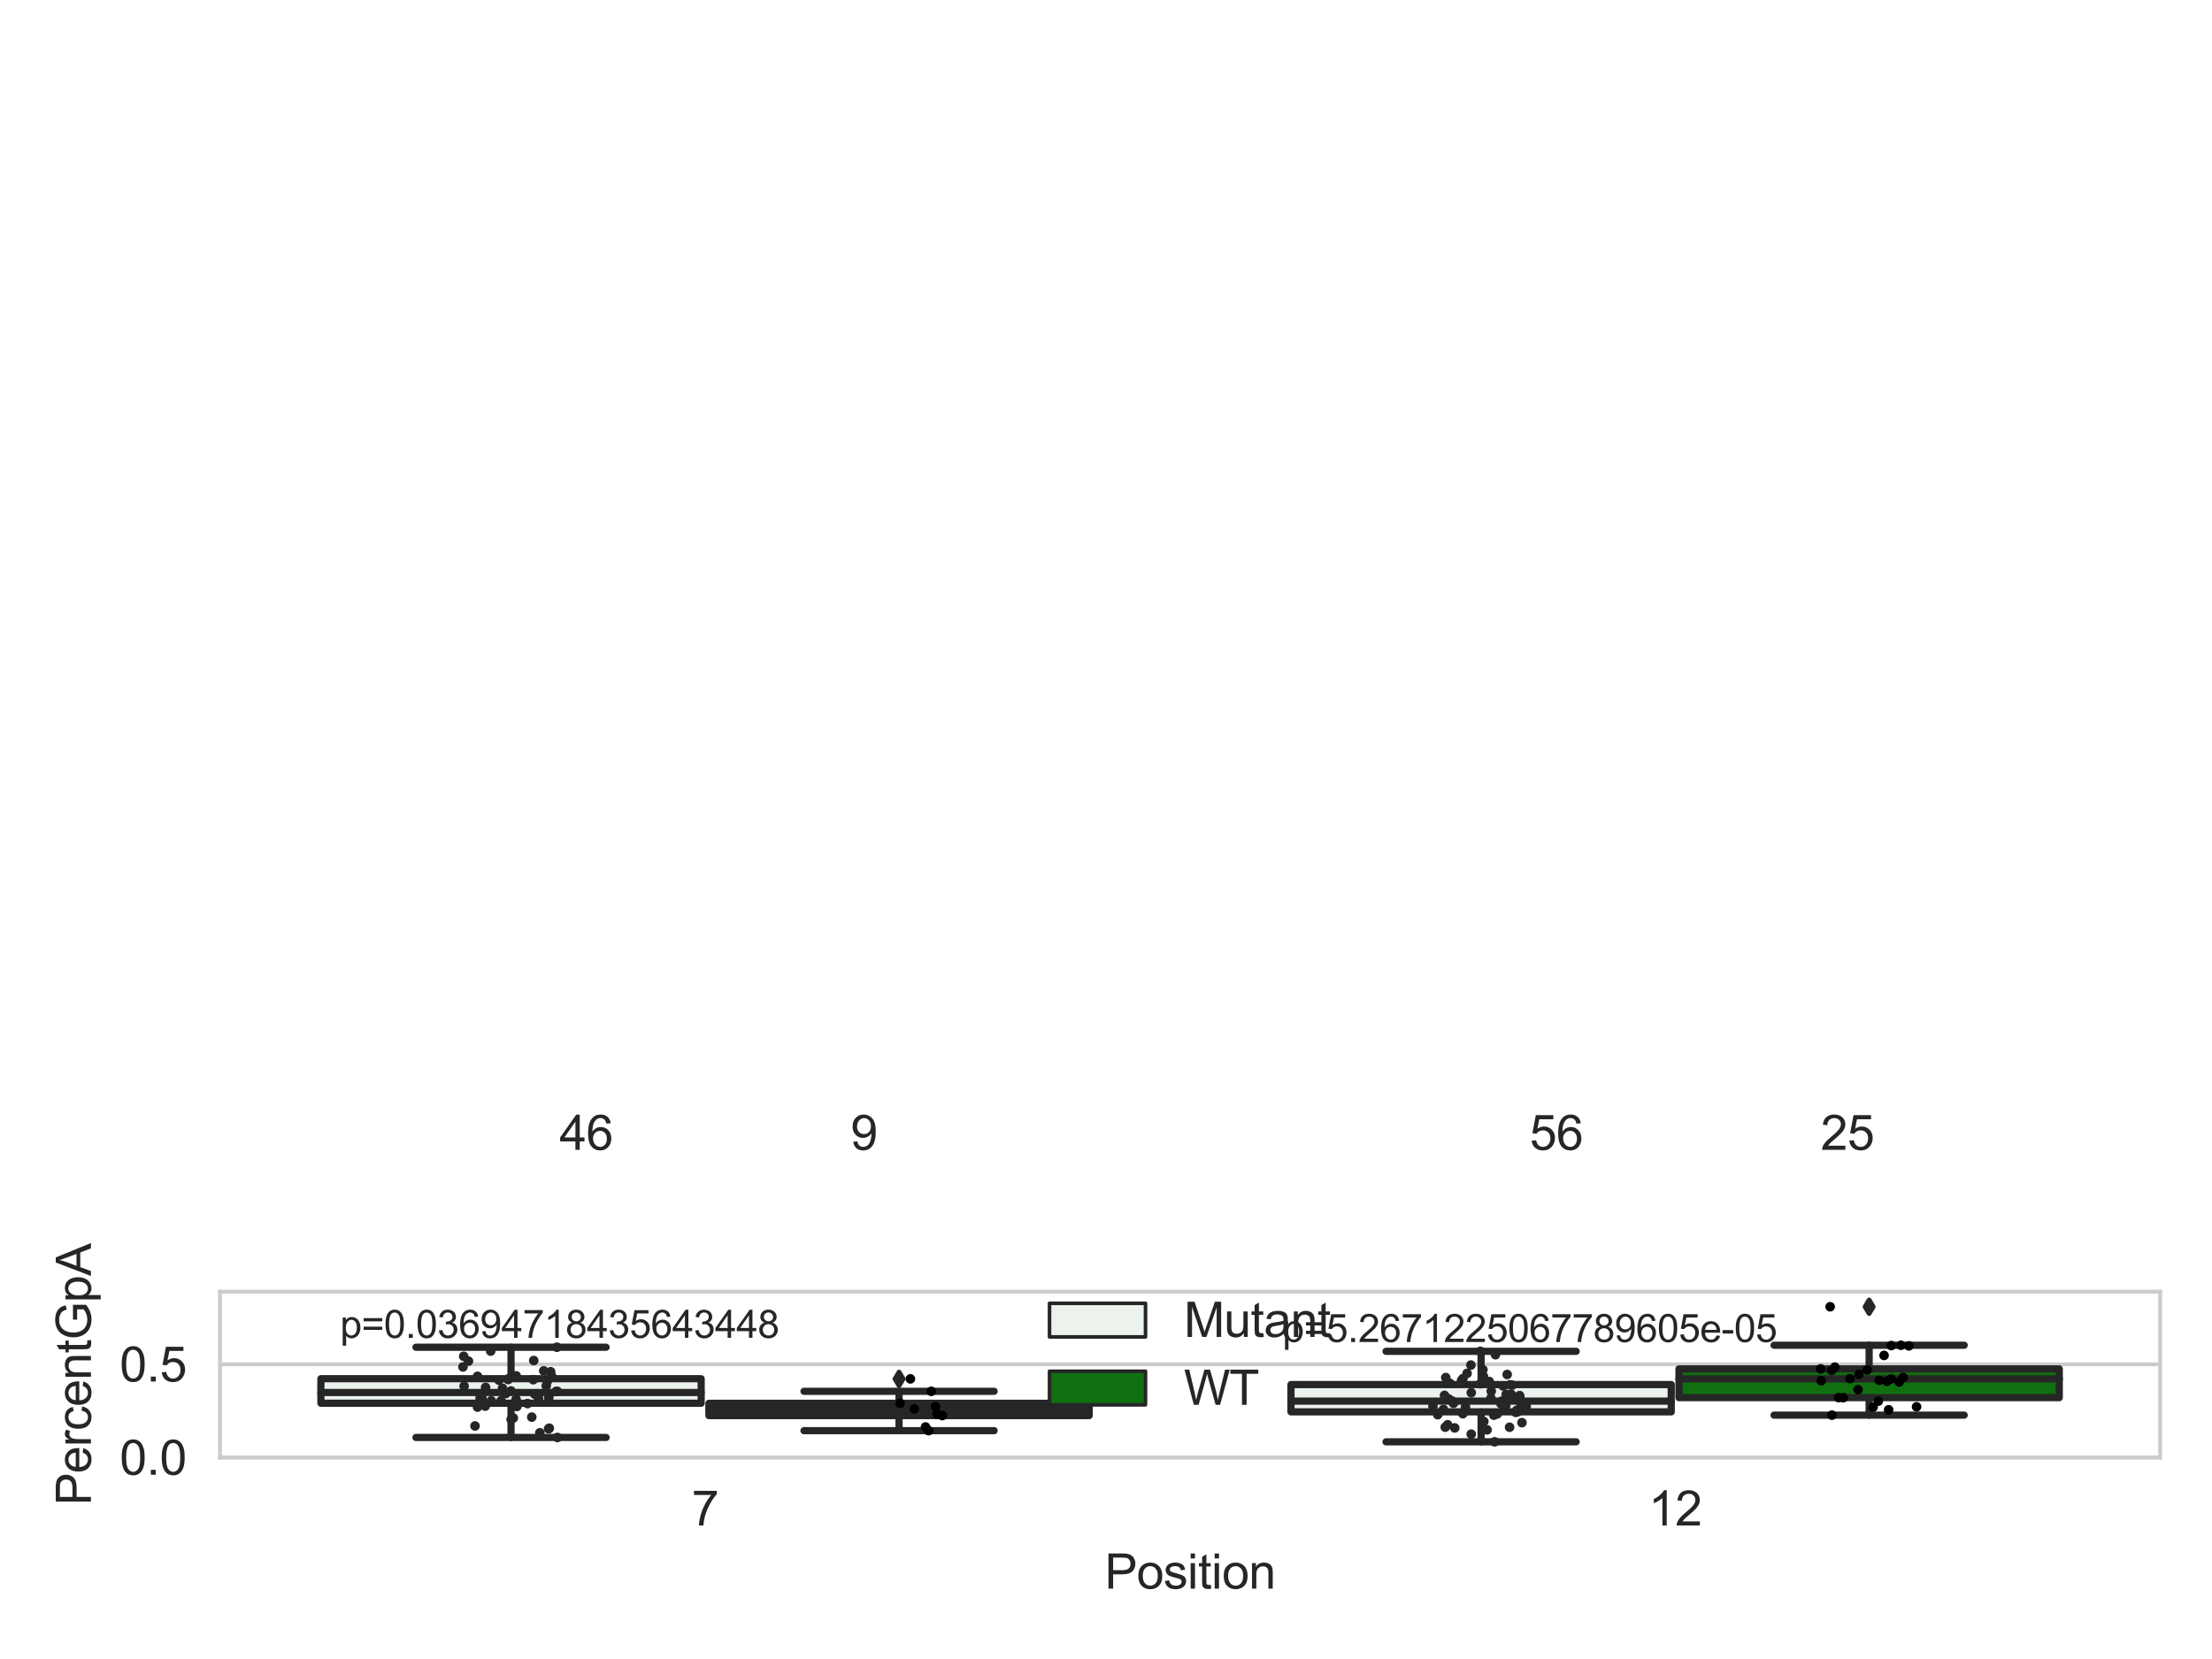 <?xml version="1.0" encoding="utf-8" standalone="no"?>
<!DOCTYPE svg PUBLIC "-//W3C//DTD SVG 1.1//EN"
  "http://www.w3.org/Graphics/SVG/1.1/DTD/svg11.dtd">
<svg xmlns:xlink="http://www.w3.org/1999/xlink" width="460.8pt" height="345.6pt" viewBox="0 0 460.8 345.6" xmlns="http://www.w3.org/2000/svg" version="1.1">
 <defs>
  <style type="text/css">*{stroke-linejoin: round; stroke-linecap: butt}</style>
 </defs>
 <g id="figure_1">
  <g id="patch_1">
   <path d="M 0 345.6 
L 460.8 345.6 
L 460.8 0 
L 0 0 
z
" style="fill: #ffffff"/>
  </g>
  <g id="axes_1">
   <g id="patch_2">
    <path d="M 45.83 303.64 
L 450 303.64 
L 450 269.081 
L 45.83 269.081 
z
" style="fill: #ffffff"/>
   </g>
   <g id="matplotlib.axis_1">
    <g id="xtick_1">
     <g id="text_1">
      <!-- 7 -->
      <g style="fill: #262626" transform="translate(144.092 317.798)scale(0.1 -0.1)">
       <defs>
        <path id="ArialMT-37" d="M 303 3981 
L 303 4522 
L 3269 4522 
L 3269 4084 
Q 2831 3619 2401 2847 
Q 1972 2075 1738 1259 
Q 1569 684 1522 0 
L 944 0 
Q 953 541 1156 1306 
Q 1359 2072 1739 2783 
Q 2119 3494 2547 3981 
L 303 3981 
z
" transform="scale(0.016)"/>
       </defs>
       <use xlink:href="#ArialMT-37"/>
      </g>
     </g>
    </g>
    <g id="xtick_2">
     <g id="text_2">
      <!-- 12 -->
      <g style="fill: #262626" transform="translate(343.397 317.798)scale(0.1 -0.1)">
       <defs>
        <path id="ArialMT-31" d="M 2384 0 
L 1822 0 
L 1822 3584 
Q 1619 3391 1289 3197 
Q 959 3003 697 2906 
L 697 3450 
Q 1169 3672 1522 3987 
Q 1875 4303 2022 4600 
L 2384 4600 
L 2384 0 
z
" transform="scale(0.016)"/>
        <path id="ArialMT-32" d="M 3222 541 
L 3222 0 
L 194 0 
Q 188 203 259 391 
Q 375 700 629 1000 
Q 884 1300 1366 1694 
Q 2113 2306 2375 2664 
Q 2638 3022 2638 3341 
Q 2638 3675 2398 3904 
Q 2159 4134 1775 4134 
Q 1369 4134 1125 3890 
Q 881 3647 878 3216 
L 300 3275 
Q 359 3922 746 4261 
Q 1134 4600 1788 4600 
Q 2447 4600 2831 4234 
Q 3216 3869 3216 3328 
Q 3216 3053 3103 2787 
Q 2991 2522 2730 2228 
Q 2469 1934 1863 1422 
Q 1356 997 1212 845 
Q 1069 694 975 541 
L 3222 541 
z
" transform="scale(0.016)"/>
       </defs>
       <use xlink:href="#ArialMT-31"/>
       <use xlink:href="#ArialMT-32" x="55.615"/>
      </g>
     </g>
    </g>
    <g id="text_3">
     <!-- Position -->
     <g style="fill: #262626" transform="translate(230.127 330.943)scale(0.1 -0.1)">
      <defs>
       <path id="ArialMT-50" d="M 494 0 
L 494 4581 
L 2222 4581 
Q 2678 4581 2919 4538 
Q 3256 4481 3484 4323 
Q 3713 4166 3852 3881 
Q 3991 3597 3991 3256 
Q 3991 2672 3619 2267 
Q 3247 1863 2275 1863 
L 1100 1863 
L 1100 0 
L 494 0 
z
M 1100 2403 
L 2284 2403 
Q 2872 2403 3119 2622 
Q 3366 2841 3366 3238 
Q 3366 3525 3220 3729 
Q 3075 3934 2838 4000 
Q 2684 4041 2272 4041 
L 1100 4041 
L 1100 2403 
z
" transform="scale(0.016)"/>
       <path id="ArialMT-6f" d="M 213 1659 
Q 213 2581 725 3025 
Q 1153 3394 1769 3394 
Q 2453 3394 2887 2945 
Q 3322 2497 3322 1706 
Q 3322 1066 3130 698 
Q 2938 331 2570 128 
Q 2203 -75 1769 -75 
Q 1072 -75 642 372 
Q 213 819 213 1659 
z
M 791 1659 
Q 791 1022 1069 705 
Q 1347 388 1769 388 
Q 2188 388 2466 706 
Q 2744 1025 2744 1678 
Q 2744 2294 2464 2611 
Q 2184 2928 1769 2928 
Q 1347 2928 1069 2612 
Q 791 2297 791 1659 
z
" transform="scale(0.016)"/>
       <path id="ArialMT-73" d="M 197 991 
L 753 1078 
Q 800 744 1014 566 
Q 1228 388 1613 388 
Q 2000 388 2187 545 
Q 2375 703 2375 916 
Q 2375 1106 2209 1216 
Q 2094 1291 1634 1406 
Q 1016 1563 777 1677 
Q 538 1791 414 1992 
Q 291 2194 291 2438 
Q 291 2659 392 2848 
Q 494 3038 669 3163 
Q 800 3259 1026 3326 
Q 1253 3394 1513 3394 
Q 1903 3394 2198 3281 
Q 2494 3169 2634 2976 
Q 2775 2784 2828 2463 
L 2278 2388 
Q 2241 2644 2061 2787 
Q 1881 2931 1553 2931 
Q 1166 2931 1000 2803 
Q 834 2675 834 2503 
Q 834 2394 903 2306 
Q 972 2216 1119 2156 
Q 1203 2125 1616 2013 
Q 2213 1853 2448 1751 
Q 2684 1650 2818 1456 
Q 2953 1263 2953 975 
Q 2953 694 2789 445 
Q 2625 197 2315 61 
Q 2006 -75 1616 -75 
Q 969 -75 630 194 
Q 291 463 197 991 
z
" transform="scale(0.016)"/>
       <path id="ArialMT-69" d="M 425 3934 
L 425 4581 
L 988 4581 
L 988 3934 
L 425 3934 
z
M 425 0 
L 425 3319 
L 988 3319 
L 988 0 
L 425 0 
z
" transform="scale(0.016)"/>
       <path id="ArialMT-74" d="M 1650 503 
L 1731 6 
Q 1494 -44 1306 -44 
Q 1000 -44 831 53 
Q 663 150 594 308 
Q 525 466 525 972 
L 525 2881 
L 113 2881 
L 113 3319 
L 525 3319 
L 525 4141 
L 1084 4478 
L 1084 3319 
L 1650 3319 
L 1650 2881 
L 1084 2881 
L 1084 941 
Q 1084 700 1114 631 
Q 1144 563 1211 522 
Q 1278 481 1403 481 
Q 1497 481 1650 503 
z
" transform="scale(0.016)"/>
       <path id="ArialMT-6e" d="M 422 0 
L 422 3319 
L 928 3319 
L 928 2847 
Q 1294 3394 1984 3394 
Q 2284 3394 2536 3286 
Q 2788 3178 2913 3003 
Q 3038 2828 3088 2588 
Q 3119 2431 3119 2041 
L 3119 0 
L 2556 0 
L 2556 2019 
Q 2556 2363 2490 2533 
Q 2425 2703 2258 2804 
Q 2091 2906 1866 2906 
Q 1506 2906 1245 2678 
Q 984 2450 984 1813 
L 984 0 
L 422 0 
z
" transform="scale(0.016)"/>
      </defs>
      <use xlink:href="#ArialMT-50"/>
      <use xlink:href="#ArialMT-6f" x="66.699"/>
      <use xlink:href="#ArialMT-73" x="122.314"/>
      <use xlink:href="#ArialMT-69" x="172.314"/>
      <use xlink:href="#ArialMT-74" x="194.531"/>
      <use xlink:href="#ArialMT-69" x="222.314"/>
      <use xlink:href="#ArialMT-6f" x="244.531"/>
      <use xlink:href="#ArialMT-6e" x="300.146"/>
     </g>
    </g>
   </g>
   <g id="matplotlib.axis_2">
    <g id="ytick_1">
     <g id="line2d_1">
      <path d="M 45.83 303.64 
L 450 303.64 
" clip-path="url(#peb7fe51345)" style="fill: none; stroke: #cccccc; stroke-width: 0.8; stroke-linecap: round"/>
     </g>
     <g id="text_4">
      <!-- 0.0 -->
      <g style="fill: #262626" transform="translate(24.93 307.219)scale(0.1 -0.1)">
       <defs>
        <path id="ArialMT-30" d="M 266 2259 
Q 266 3072 433 3567 
Q 600 4063 929 4331 
Q 1259 4600 1759 4600 
Q 2128 4600 2406 4451 
Q 2684 4303 2865 4023 
Q 3047 3744 3150 3342 
Q 3253 2941 3253 2259 
Q 3253 1453 3087 958 
Q 2922 463 2592 192 
Q 2263 -78 1759 -78 
Q 1097 -78 719 397 
Q 266 969 266 2259 
z
M 844 2259 
Q 844 1131 1108 757 
Q 1372 384 1759 384 
Q 2147 384 2411 759 
Q 2675 1134 2675 2259 
Q 2675 3391 2411 3762 
Q 2147 4134 1753 4134 
Q 1366 4134 1134 3806 
Q 844 3388 844 2259 
z
" transform="scale(0.016)"/>
        <path id="ArialMT-2e" d="M 581 0 
L 581 641 
L 1222 641 
L 1222 0 
L 581 0 
z
" transform="scale(0.016)"/>
       </defs>
       <use xlink:href="#ArialMT-30"/>
       <use xlink:href="#ArialMT-2e" x="55.615"/>
       <use xlink:href="#ArialMT-30" x="83.398"/>
      </g>
     </g>
    </g>
    <g id="ytick_2">
     <g id="line2d_2">
      <path d="M 45.83 284.214 
L 450 284.214 
" clip-path="url(#peb7fe51345)" style="fill: none; stroke: #cccccc; stroke-width: 0.8; stroke-linecap: round"/>
     </g>
     <g id="text_5">
      <!-- 0.5 -->
      <g style="fill: #262626" transform="translate(24.93 287.793)scale(0.1 -0.1)">
       <defs>
        <path id="ArialMT-35" d="M 266 1200 
L 856 1250 
Q 922 819 1161 601 
Q 1400 384 1738 384 
Q 2144 384 2425 690 
Q 2706 997 2706 1503 
Q 2706 1984 2436 2262 
Q 2166 2541 1728 2541 
Q 1456 2541 1237 2417 
Q 1019 2294 894 2097 
L 366 2166 
L 809 4519 
L 3088 4519 
L 3088 3981 
L 1259 3981 
L 1013 2750 
Q 1425 3038 1878 3038 
Q 2478 3038 2890 2622 
Q 3303 2206 3303 1553 
Q 3303 931 2941 478 
Q 2500 -78 1738 -78 
Q 1113 -78 717 272 
Q 322 622 266 1200 
z
" transform="scale(0.016)"/>
       </defs>
       <use xlink:href="#ArialMT-30"/>
       <use xlink:href="#ArialMT-2e" x="55.615"/>
       <use xlink:href="#ArialMT-35" x="83.398"/>
      </g>
     </g>
    </g>
    <g id="text_6">
     <!-- PercentGpA -->
     <g style="fill: #262626" transform="translate(18.942 313.596)rotate(-90)scale(0.1 -0.1)">
      <defs>
       <path id="ArialMT-65" d="M 2694 1069 
L 3275 997 
Q 3138 488 2766 206 
Q 2394 -75 1816 -75 
Q 1088 -75 661 373 
Q 234 822 234 1631 
Q 234 2469 665 2931 
Q 1097 3394 1784 3394 
Q 2450 3394 2872 2941 
Q 3294 2488 3294 1666 
Q 3294 1616 3291 1516 
L 816 1516 
Q 847 969 1125 678 
Q 1403 388 1819 388 
Q 2128 388 2347 550 
Q 2566 713 2694 1069 
z
M 847 1978 
L 2700 1978 
Q 2663 2397 2488 2606 
Q 2219 2931 1791 2931 
Q 1403 2931 1139 2672 
Q 875 2413 847 1978 
z
" transform="scale(0.016)"/>
       <path id="ArialMT-72" d="M 416 0 
L 416 3319 
L 922 3319 
L 922 2816 
Q 1116 3169 1280 3281 
Q 1444 3394 1641 3394 
Q 1925 3394 2219 3213 
L 2025 2691 
Q 1819 2813 1613 2813 
Q 1428 2813 1281 2702 
Q 1134 2591 1072 2394 
Q 978 2094 978 1738 
L 978 0 
L 416 0 
z
" transform="scale(0.016)"/>
       <path id="ArialMT-63" d="M 2588 1216 
L 3141 1144 
Q 3050 572 2676 248 
Q 2303 -75 1759 -75 
Q 1078 -75 664 370 
Q 250 816 250 1647 
Q 250 2184 428 2587 
Q 606 2991 970 3192 
Q 1334 3394 1763 3394 
Q 2303 3394 2647 3120 
Q 2991 2847 3088 2344 
L 2541 2259 
Q 2463 2594 2264 2762 
Q 2066 2931 1784 2931 
Q 1359 2931 1093 2626 
Q 828 2322 828 1663 
Q 828 994 1084 691 
Q 1341 388 1753 388 
Q 2084 388 2306 591 
Q 2528 794 2588 1216 
z
" transform="scale(0.016)"/>
       <path id="ArialMT-47" d="M 2638 1797 
L 2638 2334 
L 4578 2338 
L 4578 638 
Q 4131 281 3656 101 
Q 3181 -78 2681 -78 
Q 2006 -78 1454 211 
Q 903 500 622 1047 
Q 341 1594 341 2269 
Q 341 2938 620 3517 
Q 900 4097 1425 4378 
Q 1950 4659 2634 4659 
Q 3131 4659 3532 4498 
Q 3934 4338 4162 4050 
Q 4391 3763 4509 3300 
L 3963 3150 
Q 3859 3500 3706 3700 
Q 3553 3900 3268 4020 
Q 2984 4141 2638 4141 
Q 2222 4141 1919 4014 
Q 1616 3888 1430 3681 
Q 1244 3475 1141 3228 
Q 966 2803 966 2306 
Q 966 1694 1177 1281 
Q 1388 869 1791 669 
Q 2194 469 2647 469 
Q 3041 469 3416 620 
Q 3791 772 3984 944 
L 3984 1797 
L 2638 1797 
z
" transform="scale(0.016)"/>
       <path id="ArialMT-70" d="M 422 -1272 
L 422 3319 
L 934 3319 
L 934 2888 
Q 1116 3141 1344 3267 
Q 1572 3394 1897 3394 
Q 2322 3394 2647 3175 
Q 2972 2956 3137 2557 
Q 3303 2159 3303 1684 
Q 3303 1175 3120 767 
Q 2938 359 2589 142 
Q 2241 -75 1856 -75 
Q 1575 -75 1351 44 
Q 1128 163 984 344 
L 984 -1272 
L 422 -1272 
z
M 931 1641 
Q 931 1000 1190 694 
Q 1450 388 1819 388 
Q 2194 388 2461 705 
Q 2728 1022 2728 1688 
Q 2728 2322 2467 2637 
Q 2206 2953 1844 2953 
Q 1484 2953 1207 2617 
Q 931 2281 931 1641 
z
" transform="scale(0.016)"/>
       <path id="ArialMT-41" d="M -9 0 
L 1750 4581 
L 2403 4581 
L 4278 0 
L 3588 0 
L 3053 1388 
L 1138 1388 
L 634 0 
L -9 0 
z
M 1313 1881 
L 2866 1881 
L 2388 3150 
Q 2169 3728 2063 4100 
Q 1975 3659 1816 3225 
L 1313 1881 
z
" transform="scale(0.016)"/>
      </defs>
      <use xlink:href="#ArialMT-50"/>
      <use xlink:href="#ArialMT-65" x="66.699"/>
      <use xlink:href="#ArialMT-72" x="122.314"/>
      <use xlink:href="#ArialMT-63" x="155.615"/>
      <use xlink:href="#ArialMT-65" x="205.615"/>
      <use xlink:href="#ArialMT-6e" x="261.23"/>
      <use xlink:href="#ArialMT-74" x="316.846"/>
      <use xlink:href="#ArialMT-47" x="344.629"/>
      <use xlink:href="#ArialMT-70" x="422.412"/>
      <use xlink:href="#ArialMT-41" x="478.027"/>
     </g>
    </g>
   </g>
   <g id="patch_3">
    <path d="M 66.847 292.318 
L 146.064 292.318 
L 146.064 287.21 
L 66.847 287.21 
L 66.847 292.318 
z
" clip-path="url(#peb7fe51345)" style="fill: #ecf2ec; stroke: #262626; stroke-width: 1.5; stroke-linejoin: miter"/>
   </g>
   <g id="patch_4">
    <path d="M 147.681 294.897 
L 226.898 294.897 
L 226.898 292.338 
L 147.681 292.338 
L 147.681 294.897 
z
" clip-path="url(#peb7fe51345)" style="fill: #107010; stroke: #262626; stroke-width: 1.5; stroke-linejoin: miter"/>
   </g>
   <g id="patch_5">
    <path d="M 268.932 294.118 
L 348.149 294.118 
L 348.149 288.43 
L 268.932 288.43 
L 268.932 294.118 
z
" clip-path="url(#peb7fe51345)" style="fill: #ecf2ec; stroke: #262626; stroke-width: 1.5; stroke-linejoin: miter"/>
   </g>
   <g id="patch_6">
    <path d="M 349.766 291.154 
L 428.983 291.154 
L 428.983 285.166 
L 349.766 285.166 
L 349.766 291.154 
z
" clip-path="url(#peb7fe51345)" style="fill: #107010; stroke: #262626; stroke-width: 1.5; stroke-linejoin: miter"/>
   </g>
   <g id="patch_7">
    <path d="M 146.873 303.64 
L 146.873 303.64 
L 146.873 303.64 
L 146.873 303.64 
z
" clip-path="url(#peb7fe51345)" style="fill: #ecf2ec; stroke: #262626; stroke-width: 0.75; stroke-linejoin: miter"/>
   </g>
   <g id="patch_8">
    <path d="M 146.873 303.64 
L 146.873 303.64 
L 146.873 303.64 
L 146.873 303.64 
z
" clip-path="url(#peb7fe51345)" style="fill: #107010; stroke: #262626; stroke-width: 0.75; stroke-linejoin: miter"/>
   </g>
   <g id="PathCollection_1"/>
   <g id="PathCollection_2"/>
   <g id="line2d_3">
    <path d="M 106.456 292.318 
L 106.456 299.45 
" clip-path="url(#peb7fe51345)" style="fill: none; stroke: #262626; stroke-width: 1.5; stroke-linecap: round"/>
   </g>
   <g id="line2d_4">
    <path d="M 106.456 287.21 
L 106.456 280.652 
" clip-path="url(#peb7fe51345)" style="fill: none; stroke: #262626; stroke-width: 1.5; stroke-linecap: round"/>
   </g>
   <g id="line2d_5">
    <path d="M 86.651 299.45 
L 126.26 299.45 
" clip-path="url(#peb7fe51345)" style="fill: none; stroke: #262626; stroke-width: 1.5; stroke-linecap: round"/>
   </g>
   <g id="line2d_6">
    <path d="M 86.651 280.652 
L 126.26 280.652 
" clip-path="url(#peb7fe51345)" style="fill: none; stroke: #262626; stroke-width: 1.5; stroke-linecap: round"/>
   </g>
   <g id="line2d_7"/>
   <g id="line2d_8">
    <path d="M 187.29 294.897 
L 187.29 298.035 
" clip-path="url(#peb7fe51345)" style="fill: none; stroke: #262626; stroke-width: 1.5; stroke-linecap: round"/>
   </g>
   <g id="line2d_9">
    <path d="M 187.29 292.338 
L 187.29 289.833 
" clip-path="url(#peb7fe51345)" style="fill: none; stroke: #262626; stroke-width: 1.5; stroke-linecap: round"/>
   </g>
   <g id="line2d_10">
    <path d="M 167.485 298.035 
L 207.094 298.035 
" clip-path="url(#peb7fe51345)" style="fill: none; stroke: #262626; stroke-width: 1.5; stroke-linecap: round"/>
   </g>
   <g id="line2d_11">
    <path d="M 167.485 289.833 
L 207.094 289.833 
" clip-path="url(#peb7fe51345)" style="fill: none; stroke: #262626; stroke-width: 1.5; stroke-linecap: round"/>
   </g>
   <g id="line2d_12">
    <defs>
     <path id="m73346f640d" d="M -0 1.414 
L 0.849 0 
L 0 -1.414 
L -0.849 -0 
z
" style="stroke: #262626; stroke-linejoin: miter"/>
    </defs>
    <g clip-path="url(#peb7fe51345)">
     <use xlink:href="#m73346f640d" x="187.29" y="287.247" style="fill: #262626; stroke: #262626; stroke-linejoin: miter"/>
    </g>
   </g>
   <g id="line2d_13">
    <path d="M 308.541 294.118 
L 308.541 300.358 
" clip-path="url(#peb7fe51345)" style="fill: none; stroke: #262626; stroke-width: 1.5; stroke-linecap: round"/>
   </g>
   <g id="line2d_14">
    <path d="M 308.541 288.43 
L 308.541 281.508 
" clip-path="url(#peb7fe51345)" style="fill: none; stroke: #262626; stroke-width: 1.5; stroke-linecap: round"/>
   </g>
   <g id="line2d_15">
    <path d="M 288.736 300.358 
L 328.345 300.358 
" clip-path="url(#peb7fe51345)" style="fill: none; stroke: #262626; stroke-width: 1.5; stroke-linecap: round"/>
   </g>
   <g id="line2d_16">
    <path d="M 288.736 281.508 
L 328.345 281.508 
" clip-path="url(#peb7fe51345)" style="fill: none; stroke: #262626; stroke-width: 1.5; stroke-linecap: round"/>
   </g>
   <g id="line2d_17"/>
   <g id="line2d_18">
    <path d="M 389.375 291.154 
L 389.375 294.799 
" clip-path="url(#peb7fe51345)" style="fill: none; stroke: #262626; stroke-width: 1.5; stroke-linecap: round"/>
   </g>
   <g id="line2d_19">
    <path d="M 389.375 285.166 
L 389.375 280.235 
" clip-path="url(#peb7fe51345)" style="fill: none; stroke: #262626; stroke-width: 1.5; stroke-linecap: round"/>
   </g>
   <g id="line2d_20">
    <path d="M 369.57 294.799 
L 409.179 294.799 
" clip-path="url(#peb7fe51345)" style="fill: none; stroke: #262626; stroke-width: 1.5; stroke-linecap: round"/>
   </g>
   <g id="line2d_21">
    <path d="M 369.57 280.235 
L 409.179 280.235 
" clip-path="url(#peb7fe51345)" style="fill: none; stroke: #262626; stroke-width: 1.5; stroke-linecap: round"/>
   </g>
   <g id="line2d_22">
    <g clip-path="url(#peb7fe51345)">
     <use xlink:href="#m73346f640d" x="389.375" y="272.223" style="fill: #262626; stroke: #262626; stroke-linejoin: miter"/>
    </g>
   </g>
   <g id="line2d_23">
    <path d="M 66.847 290.081 
L 146.064 290.081 
" clip-path="url(#peb7fe51345)" style="fill: none; stroke: #262626; stroke-width: 1.5; stroke-linecap: round"/>
   </g>
   <g id="line2d_24">
    <path d="M 147.681 293.501 
L 226.898 293.501 
" clip-path="url(#peb7fe51345)" style="fill: none; stroke: #262626; stroke-width: 1.5; stroke-linecap: round"/>
   </g>
   <g id="line2d_25">
    <path d="M 268.932 291.873 
L 348.149 291.873 
" clip-path="url(#peb7fe51345)" style="fill: none; stroke: #262626; stroke-width: 1.5; stroke-linecap: round"/>
   </g>
   <g id="line2d_26">
    <path d="M 349.766 287.244 
L 428.983 287.244 
" clip-path="url(#peb7fe51345)" style="fill: none; stroke: #262626; stroke-width: 1.5; stroke-linecap: round"/>
   </g>
   <g id="patch_9">
    <path d="M 45.83 303.64 
L 45.83 269.081 
" style="fill: none; stroke: #cccccc; stroke-width: 0.8; stroke-linejoin: miter; stroke-linecap: square"/>
   </g>
   <g id="patch_10">
    <path d="M 450 303.64 
L 450 269.081 
" style="fill: none; stroke: #cccccc; stroke-width: 0.8; stroke-linejoin: miter; stroke-linecap: square"/>
   </g>
   <g id="patch_11">
    <path d="M 45.83 303.64 
L 450 303.64 
" style="fill: none; stroke: #cccccc; stroke-width: 0.8; stroke-linejoin: miter; stroke-linecap: square"/>
   </g>
   <g id="patch_12">
    <path d="M 45.83 269.081 
L 450 269.081 
" style="fill: none; stroke: #cccccc; stroke-width: 0.8; stroke-linejoin: miter; stroke-linecap: square"/>
   </g>
   <g id="PathCollection_3">
    <defs>
     <path id="C0_0_02a948cd7e" d="M 0 1 
C 0.265 1 0.52 0.895 0.707 0.707 
C 0.895 0.52 1 0.265 1 -0 
C 1 -0.265 0.895 -0.52 0.707 -0.707 
C 0.52 -0.895 0.265 -1 0 -1 
C -0.265 -1 -0.52 -0.895 -0.707 -0.707 
C -0.895 -0.52 -1 -0.265 -1 0 
C -1 0.265 -0.895 0.52 -0.707 0.707 
C -0.52 0.895 -0.265 1 0 1 
z
"/>
    </defs>
    <g clip-path="url(#peb7fe51345)">
     <use xlink:href="#C0_0_02a948cd7e" x="116.088" y="289.834" style="fill: #262626"/>
    </g>
    <g clip-path="url(#peb7fe51345)">
     <use xlink:href="#C0_0_02a948cd7e" x="112.455" y="298.475" style="fill: #262626"/>
    </g>
    <g clip-path="url(#peb7fe51345)">
     <use xlink:href="#C0_0_02a948cd7e" x="114.436" y="297.519" style="fill: #262626"/>
    </g>
    <g clip-path="url(#peb7fe51345)">
     <use xlink:href="#C0_0_02a948cd7e" x="114.381" y="290.592" style="fill: #262626"/>
    </g>
    <g clip-path="url(#peb7fe51345)">
     <use xlink:href="#C0_0_02a948cd7e" x="100.009" y="291.283" style="fill: #262626"/>
    </g>
    <g clip-path="url(#peb7fe51345)">
     <use xlink:href="#C0_0_02a948cd7e" x="110.778" y="295.212" style="fill: #262626"/>
    </g>
    <g clip-path="url(#peb7fe51345)">
     <use xlink:href="#C0_0_02a948cd7e" x="100.405" y="291.291" style="fill: #262626"/>
    </g>
    <g clip-path="url(#peb7fe51345)">
     <use xlink:href="#C0_0_02a948cd7e" x="104.676" y="289.194" style="fill: #262626"/>
    </g>
    <g clip-path="url(#peb7fe51345)">
     <use xlink:href="#C0_0_02a948cd7e" x="112.173" y="291.24" style="fill: #262626"/>
    </g>
    <g clip-path="url(#peb7fe51345)">
     <use xlink:href="#C0_0_02a948cd7e" x="106.45" y="289.761" style="fill: #262626"/>
    </g>
    <g clip-path="url(#peb7fe51345)">
     <use xlink:href="#C0_0_02a948cd7e" x="99.479" y="286.712" style="fill: #262626"/>
    </g>
    <g clip-path="url(#peb7fe51345)">
     <use xlink:href="#C0_0_02a948cd7e" x="107.675" y="292.996" style="fill: #262626"/>
    </g>
    <g clip-path="url(#peb7fe51345)">
     <use xlink:href="#C0_0_02a948cd7e" x="106.48" y="295.681" style="fill: #262626"/>
    </g>
    <g clip-path="url(#peb7fe51345)">
     <use xlink:href="#C0_0_02a948cd7e" x="106.933" y="295.387" style="fill: #262626"/>
    </g>
    <g clip-path="url(#peb7fe51345)">
     <use xlink:href="#C0_0_02a948cd7e" x="115.832" y="289.874" style="fill: #262626"/>
    </g>
    <g clip-path="url(#peb7fe51345)">
     <use xlink:href="#C0_0_02a948cd7e" x="111.186" y="283.423" style="fill: #262626"/>
    </g>
    <g clip-path="url(#peb7fe51345)">
     <use xlink:href="#C0_0_02a948cd7e" x="96.446" y="284.757" style="fill: #262626"/>
    </g>
    <g clip-path="url(#peb7fe51345)">
     <use xlink:href="#C0_0_02a948cd7e" x="104.373" y="291.817" style="fill: #262626"/>
    </g>
    <g clip-path="url(#peb7fe51345)">
     <use xlink:href="#C0_0_02a948cd7e" x="111.372" y="290.408" style="fill: #262626"/>
    </g>
    <g clip-path="url(#peb7fe51345)">
     <use xlink:href="#C0_0_02a948cd7e" x="96.683" y="288.767" style="fill: #262626"/>
    </g>
    <g clip-path="url(#peb7fe51345)">
     <use xlink:href="#C0_0_02a948cd7e" x="109.901" y="292.393" style="fill: #262626"/>
    </g>
    <g clip-path="url(#peb7fe51345)">
     <use xlink:href="#C0_0_02a948cd7e" x="114.319" y="291.233" style="fill: #262626"/>
    </g>
    <g clip-path="url(#peb7fe51345)">
     <use xlink:href="#C0_0_02a948cd7e" x="105.847" y="287.389" style="fill: #262626"/>
    </g>
    <g clip-path="url(#peb7fe51345)">
     <use xlink:href="#C0_0_02a948cd7e" x="114.274" y="297.648" style="fill: #262626"/>
    </g>
    <g clip-path="url(#peb7fe51345)">
     <use xlink:href="#C0_0_02a948cd7e" x="102.22" y="281.461" style="fill: #262626"/>
    </g>
    <g clip-path="url(#peb7fe51345)">
     <use xlink:href="#C0_0_02a948cd7e" x="105.366" y="290.289" style="fill: #262626"/>
    </g>
    <g clip-path="url(#peb7fe51345)">
     <use xlink:href="#C0_0_02a948cd7e" x="114.04" y="287.708" style="fill: #262626"/>
    </g>
    <g clip-path="url(#peb7fe51345)">
     <use xlink:href="#C0_0_02a948cd7e" x="101.088" y="292.917" style="fill: #262626"/>
    </g>
    <g clip-path="url(#peb7fe51345)">
     <use xlink:href="#C0_0_02a948cd7e" x="97.589" y="283.548" style="fill: #262626"/>
    </g>
    <g clip-path="url(#peb7fe51345)">
     <use xlink:href="#C0_0_02a948cd7e" x="101.16" y="289.019" style="fill: #262626"/>
    </g>
    <g clip-path="url(#peb7fe51345)">
     <use xlink:href="#C0_0_02a948cd7e" x="106.058" y="287.15" style="fill: #262626"/>
    </g>
    <g clip-path="url(#peb7fe51345)">
     <use xlink:href="#C0_0_02a948cd7e" x="114.946" y="286.721" style="fill: #262626"/>
    </g>
    <g clip-path="url(#peb7fe51345)">
     <use xlink:href="#C0_0_02a948cd7e" x="99.475" y="293.125" style="fill: #262626"/>
    </g>
    <g clip-path="url(#peb7fe51345)">
     <use xlink:href="#C0_0_02a948cd7e" x="116.134" y="299.45" style="fill: #262626"/>
    </g>
    <g clip-path="url(#peb7fe51345)">
     <use xlink:href="#C0_0_02a948cd7e" x="111.093" y="287.416" style="fill: #262626"/>
    </g>
    <g clip-path="url(#peb7fe51345)">
     <use xlink:href="#C0_0_02a948cd7e" x="107.538" y="286.614" style="fill: #262626"/>
    </g>
    <g clip-path="url(#peb7fe51345)">
     <use xlink:href="#C0_0_02a948cd7e" x="98.955" y="297.053" style="fill: #262626"/>
    </g>
    <g clip-path="url(#peb7fe51345)">
     <use xlink:href="#C0_0_02a948cd7e" x="96.602" y="282.54" style="fill: #262626"/>
    </g>
    <g clip-path="url(#peb7fe51345)">
     <use xlink:href="#C0_0_02a948cd7e" x="107.514" y="291.528" style="fill: #262626"/>
    </g>
    <g clip-path="url(#peb7fe51345)">
     <use xlink:href="#C0_0_02a948cd7e" x="114.709" y="285.756" style="fill: #262626"/>
    </g>
    <g clip-path="url(#peb7fe51345)">
     <use xlink:href="#C0_0_02a948cd7e" x="116.021" y="280.652" style="fill: #262626"/>
    </g>
    <g clip-path="url(#peb7fe51345)">
     <use xlink:href="#C0_0_02a948cd7e" x="113.794" y="288.676" style="fill: #262626"/>
    </g>
    <g clip-path="url(#peb7fe51345)">
     <use xlink:href="#C0_0_02a948cd7e" x="102.336" y="291.808" style="fill: #262626"/>
    </g>
    <g clip-path="url(#peb7fe51345)">
     <use xlink:href="#C0_0_02a948cd7e" x="103.931" y="287.503" style="fill: #262626"/>
    </g>
    <g clip-path="url(#peb7fe51345)">
     <use xlink:href="#C0_0_02a948cd7e" x="112.288" y="292.093" style="fill: #262626"/>
    </g>
    <g clip-path="url(#peb7fe51345)">
     <use xlink:href="#C0_0_02a948cd7e" x="113.273" y="285.574" style="fill: #262626"/>
    </g>
   </g>
   <g id="PathCollection_4">
    <defs>
     <path id="C1_0_cbdcd1424b" d="M 0 1 
C 0.265 1 0.52 0.895 0.707 0.707 
C 0.895 0.52 1 0.265 1 -0 
C 1 -0.265 0.895 -0.52 0.707 -0.707 
C 0.52 -0.895 0.265 -1 0 -1 
C -0.265 -1 -0.52 -0.895 -0.707 -0.707 
C -0.895 -0.52 -1 -0.265 -1 0 
C -1 0.265 -0.895 0.52 -0.707 0.707 
C -0.52 0.895 -0.265 1 0 1 
z
"/>
    </defs>
    <g clip-path="url(#peb7fe51345)">
     <use xlink:href="#C1_0_cbdcd1424b" x="192.81" y="297.263"/>
    </g>
    <g clip-path="url(#peb7fe51345)">
     <use xlink:href="#C1_0_cbdcd1424b" x="190.458" y="293.501"/>
    </g>
    <g clip-path="url(#peb7fe51345)">
     <use xlink:href="#C1_0_cbdcd1424b" x="187.521" y="292.338"/>
    </g>
    <g clip-path="url(#peb7fe51345)">
     <use xlink:href="#C1_0_cbdcd1424b" x="196.302" y="294.897"/>
    </g>
    <g clip-path="url(#peb7fe51345)">
     <use xlink:href="#C1_0_cbdcd1424b" x="195.219" y="294.593"/>
    </g>
    <g clip-path="url(#peb7fe51345)">
     <use xlink:href="#C1_0_cbdcd1424b" x="194.008" y="289.833"/>
    </g>
    <g clip-path="url(#peb7fe51345)">
     <use xlink:href="#C1_0_cbdcd1424b" x="193.443" y="298.035"/>
    </g>
    <g clip-path="url(#peb7fe51345)">
     <use xlink:href="#C1_0_cbdcd1424b" x="194.881" y="293.027"/>
    </g>
    <g clip-path="url(#peb7fe51345)">
     <use xlink:href="#C1_0_cbdcd1424b" x="189.652" y="287.247"/>
    </g>
   </g>
   <g id="PathCollection_5">
    <defs>
     <path id="C2_0_c6d0579199" d="M 0 1 
C 0.265 1 0.52 0.895 0.707 0.707 
C 0.895 0.52 1 0.265 1 -0 
C 1 -0.265 0.895 -0.52 0.707 -0.707 
C 0.52 -0.895 0.265 -1 0 -1 
C -0.265 -1 -0.52 -0.895 -0.707 -0.707 
C -0.895 -0.52 -1 -0.265 -1 0 
C -1 0.265 -0.895 0.52 -0.707 0.707 
C -0.52 0.895 -0.265 1 0 1 
z
"/>
    </defs>
    <g clip-path="url(#peb7fe51345)">
     <use xlink:href="#C2_0_c6d0579199" x="301.77" y="291.409" style="fill: #262626"/>
    </g>
    <g clip-path="url(#peb7fe51345)">
     <use xlink:href="#C2_0_c6d0579199" x="309.108" y="296.113" style="fill: #262626"/>
    </g>
    <g clip-path="url(#peb7fe51345)">
     <use xlink:href="#C2_0_c6d0579199" x="315.983" y="293.78" style="fill: #262626"/>
    </g>
    <g clip-path="url(#peb7fe51345)">
     <use xlink:href="#C2_0_c6d0579199" x="311.191" y="294.805" style="fill: #262626"/>
    </g>
    <g clip-path="url(#peb7fe51345)">
     <use xlink:href="#C2_0_c6d0579199" x="304.736" y="294.506" style="fill: #262626"/>
    </g>
    <g clip-path="url(#peb7fe51345)">
     <use xlink:href="#C2_0_c6d0579199" x="311.904" y="294.539" style="fill: #262626"/>
    </g>
    <g clip-path="url(#peb7fe51345)">
     <use xlink:href="#C2_0_c6d0579199" x="311.536" y="282.209" style="fill: #262626"/>
    </g>
    <g clip-path="url(#peb7fe51345)">
     <use xlink:href="#C2_0_c6d0579199" x="310.654" y="289.799" style="fill: #262626"/>
    </g>
    <g clip-path="url(#peb7fe51345)">
     <use xlink:href="#C2_0_c6d0579199" x="313.122" y="288.716" style="fill: #262626"/>
    </g>
    <g clip-path="url(#peb7fe51345)">
     <use xlink:href="#C2_0_c6d0579199" x="314.546" y="288.489" style="fill: #262626"/>
    </g>
    <g clip-path="url(#peb7fe51345)">
     <use xlink:href="#C2_0_c6d0579199" x="302.528" y="291.867" style="fill: #262626"/>
    </g>
    <g clip-path="url(#peb7fe51345)">
     <use xlink:href="#C2_0_c6d0579199" x="303.052" y="297.461" style="fill: #262626"/>
    </g>
    <g clip-path="url(#peb7fe51345)">
     <use xlink:href="#C2_0_c6d0579199" x="316.717" y="292.151" style="fill: #262626"/>
    </g>
    <g clip-path="url(#peb7fe51345)">
     <use xlink:href="#C2_0_c6d0579199" x="306.416" y="284.37" style="fill: #262626"/>
    </g>
    <g clip-path="url(#peb7fe51345)">
     <use xlink:href="#C2_0_c6d0579199" x="315.034" y="288.545" style="fill: #262626"/>
    </g>
    <g clip-path="url(#peb7fe51345)">
     <use xlink:href="#C2_0_c6d0579199" x="317.197" y="293.411" style="fill: #262626"/>
    </g>
    <g clip-path="url(#peb7fe51345)">
     <use xlink:href="#C2_0_c6d0579199" x="306.482" y="298.76" style="fill: #262626"/>
    </g>
    <g clip-path="url(#peb7fe51345)">
     <use xlink:href="#C2_0_c6d0579199" x="310.23" y="287.793" style="fill: #262626"/>
    </g>
    <g clip-path="url(#peb7fe51345)">
     <use xlink:href="#C2_0_c6d0579199" x="317.049" y="296.365" style="fill: #262626"/>
    </g>
    <g clip-path="url(#peb7fe51345)">
     <use xlink:href="#C2_0_c6d0579199" x="305.62" y="286.099" style="fill: #262626"/>
    </g>
    <g clip-path="url(#peb7fe51345)">
     <use xlink:href="#C2_0_c6d0579199" x="313.973" y="286.336" style="fill: #262626"/>
    </g>
    <g clip-path="url(#peb7fe51345)">
     <use xlink:href="#C2_0_c6d0579199" x="316.356" y="291.166" style="fill: #262626"/>
    </g>
    <g clip-path="url(#peb7fe51345)">
     <use xlink:href="#C2_0_c6d0579199" x="300.696" y="293.607" style="fill: #262626"/>
    </g>
    <g clip-path="url(#peb7fe51345)">
     <use xlink:href="#C2_0_c6d0579199" x="304.48" y="287.535" style="fill: #262626"/>
    </g>
    <g clip-path="url(#peb7fe51345)">
     <use xlink:href="#C2_0_c6d0579199" x="309.011" y="287.482" style="fill: #262626"/>
    </g>
    <g clip-path="url(#peb7fe51345)">
     <use xlink:href="#C2_0_c6d0579199" x="306.487" y="290.125" style="fill: #262626"/>
    </g>
    <g clip-path="url(#peb7fe51345)">
     <use xlink:href="#C2_0_c6d0579199" x="305.294" y="293.116" style="fill: #262626"/>
    </g>
    <g clip-path="url(#peb7fe51345)">
     <use xlink:href="#C2_0_c6d0579199" x="301.07" y="297.308" style="fill: #262626"/>
    </g>
    <g clip-path="url(#peb7fe51345)">
     <use xlink:href="#C2_0_c6d0579199" x="316.895" y="292.533" style="fill: #262626"/>
    </g>
    <g clip-path="url(#peb7fe51345)">
     <use xlink:href="#C2_0_c6d0579199" x="314.474" y="297.321" style="fill: #262626"/>
    </g>
    <g clip-path="url(#peb7fe51345)">
     <use xlink:href="#C2_0_c6d0579199" x="301.178" y="286.973" style="fill: #262626"/>
    </g>
    <g clip-path="url(#peb7fe51345)">
     <use xlink:href="#C2_0_c6d0579199" x="302.786" y="292.322" style="fill: #262626"/>
    </g>
    <g clip-path="url(#peb7fe51345)">
     <use xlink:href="#C2_0_c6d0579199" x="299.506" y="294.706" style="fill: #262626"/>
    </g>
    <g clip-path="url(#peb7fe51345)">
     <use xlink:href="#C2_0_c6d0579199" x="308.917" y="285.329" style="fill: #262626"/>
    </g>
    <g clip-path="url(#peb7fe51345)">
     <use xlink:href="#C2_0_c6d0579199" x="313.769" y="290.481" style="fill: #262626"/>
    </g>
    <g clip-path="url(#peb7fe51345)">
     <use xlink:href="#C2_0_c6d0579199" x="309.787" y="297.862" style="fill: #262626"/>
    </g>
    <g clip-path="url(#peb7fe51345)">
     <use xlink:href="#C2_0_c6d0579199" x="310.584" y="291.27" style="fill: #262626"/>
    </g>
    <g clip-path="url(#peb7fe51345)">
     <use xlink:href="#C2_0_c6d0579199" x="302.007" y="288.154" style="fill: #262626"/>
    </g>
    <g clip-path="url(#peb7fe51345)">
     <use xlink:href="#C2_0_c6d0579199" x="316.565" y="290.729" style="fill: #262626"/>
    </g>
    <g clip-path="url(#peb7fe51345)">
     <use xlink:href="#C2_0_c6d0579199" x="304.759" y="287.19" style="fill: #262626"/>
    </g>
    <g clip-path="url(#peb7fe51345)">
     <use xlink:href="#C2_0_c6d0579199" x="309.021" y="286.703" style="fill: #262626"/>
    </g>
    <g clip-path="url(#peb7fe51345)">
     <use xlink:href="#C2_0_c6d0579199" x="308.377" y="281.508" style="fill: #262626"/>
    </g>
    <g clip-path="url(#peb7fe51345)">
     <use xlink:href="#C2_0_c6d0579199" x="300.922" y="290.691" style="fill: #262626"/>
    </g>
    <g clip-path="url(#peb7fe51345)">
     <use xlink:href="#C2_0_c6d0579199" x="316.221" y="294.084" style="fill: #262626"/>
    </g>
    <g clip-path="url(#peb7fe51345)">
     <use xlink:href="#C2_0_c6d0579199" x="301.572" y="296.805" style="fill: #262626"/>
    </g>
    <g clip-path="url(#peb7fe51345)">
     <use xlink:href="#C2_0_c6d0579199" x="313.666" y="292.851" style="fill: #262626"/>
    </g>
    <g clip-path="url(#peb7fe51345)">
     <use xlink:href="#C2_0_c6d0579199" x="312.856" y="291.88" style="fill: #262626"/>
    </g>
    <g clip-path="url(#peb7fe51345)">
     <use xlink:href="#C2_0_c6d0579199" x="308.393" y="288.254" style="fill: #262626"/>
    </g>
    <g clip-path="url(#peb7fe51345)">
     <use xlink:href="#C2_0_c6d0579199" x="298.508" y="292.937" style="fill: #262626"/>
    </g>
    <g clip-path="url(#peb7fe51345)">
     <use xlink:href="#C2_0_c6d0579199" x="311.377" y="300.358" style="fill: #262626"/>
    </g>
    <g clip-path="url(#peb7fe51345)">
     <use xlink:href="#C2_0_c6d0579199" x="314.816" y="290.472" style="fill: #262626"/>
    </g>
    <g clip-path="url(#peb7fe51345)">
     <use xlink:href="#C2_0_c6d0579199" x="316.626" y="291.126" style="fill: #262626"/>
    </g>
    <g clip-path="url(#peb7fe51345)">
     <use xlink:href="#C2_0_c6d0579199" x="317.932" y="293.019" style="fill: #262626"/>
    </g>
    <g clip-path="url(#peb7fe51345)">
     <use xlink:href="#C2_0_c6d0579199" x="305.095" y="293.953" style="fill: #262626"/>
    </g>
    <g clip-path="url(#peb7fe51345)">
     <use xlink:href="#C2_0_c6d0579199" x="312.691" y="292.45" style="fill: #262626"/>
    </g>
    <g clip-path="url(#peb7fe51345)">
     <use xlink:href="#C2_0_c6d0579199" x="315.761" y="294.22" style="fill: #262626"/>
    </g>
   </g>
   <g id="PathCollection_6">
    <defs>
     <path id="C3_0_8119bbdce0" d="M 0 1 
C 0.265 1 0.52 0.895 0.707 0.707 
C 0.895 0.52 1 0.265 1 -0 
C 1 -0.265 0.895 -0.52 0.707 -0.707 
C 0.52 -0.895 0.265 -1 0 -1 
C -0.265 -1 -0.52 -0.895 -0.707 -0.707 
C -0.895 -0.52 -1 -0.265 -1 0 
C -1 0.265 -0.895 0.52 -0.707 0.707 
C -0.52 0.895 -0.265 1 0 1 
z
"/>
    </defs>
    <g clip-path="url(#peb7fe51345)">
     <use xlink:href="#C3_0_8119bbdce0" x="382.236" y="284.801"/>
    </g>
    <g clip-path="url(#peb7fe51345)">
     <use xlink:href="#C3_0_8119bbdce0" x="395.639" y="287.877"/>
    </g>
    <g clip-path="url(#peb7fe51345)">
     <use xlink:href="#C3_0_8119bbdce0" x="393.994" y="280.306"/>
    </g>
    <g clip-path="url(#peb7fe51345)">
     <use xlink:href="#C3_0_8119bbdce0" x="388.969" y="285.374"/>
    </g>
    <g clip-path="url(#peb7fe51345)">
     <use xlink:href="#C3_0_8119bbdce0" x="385.386" y="287.201"/>
    </g>
    <g clip-path="url(#peb7fe51345)">
     <use xlink:href="#C3_0_8119bbdce0" x="393.081" y="287.746"/>
    </g>
    <g clip-path="url(#peb7fe51345)">
     <use xlink:href="#C3_0_8119bbdce0" x="396.453" y="286.966"/>
    </g>
    <g clip-path="url(#peb7fe51345)">
     <use xlink:href="#C3_0_8119bbdce0" x="396.003" y="280.235"/>
    </g>
    <g clip-path="url(#peb7fe51345)">
     <use xlink:href="#C3_0_8119bbdce0" x="383.024" y="291.154"/>
    </g>
    <g clip-path="url(#peb7fe51345)">
     <use xlink:href="#C3_0_8119bbdce0" x="379.402" y="287.621"/>
    </g>
    <g clip-path="url(#peb7fe51345)">
     <use xlink:href="#C3_0_8119bbdce0" x="392.485" y="282.361"/>
    </g>
    <g clip-path="url(#peb7fe51345)">
     <use xlink:href="#C3_0_8119bbdce0" x="390.199" y="293.145"/>
    </g>
    <g clip-path="url(#peb7fe51345)">
     <use xlink:href="#C3_0_8119bbdce0" x="379.282" y="285.166"/>
    </g>
    <g clip-path="url(#peb7fe51345)">
     <use xlink:href="#C3_0_8119bbdce0" x="383.985" y="291.158"/>
    </g>
    <g clip-path="url(#peb7fe51345)">
     <use xlink:href="#C3_0_8119bbdce0" x="397.646" y="280.371"/>
    </g>
    <g clip-path="url(#peb7fe51345)">
     <use xlink:href="#C3_0_8119bbdce0" x="381.62" y="294.799"/>
    </g>
    <g clip-path="url(#peb7fe51345)">
     <use xlink:href="#C3_0_8119bbdce0" x="381.554" y="285.451"/>
    </g>
    <g clip-path="url(#peb7fe51345)">
     <use xlink:href="#C3_0_8119bbdce0" x="393.438" y="293.682"/>
    </g>
    <g clip-path="url(#peb7fe51345)">
     <use xlink:href="#C3_0_8119bbdce0" x="393.972" y="287.244"/>
    </g>
    <g clip-path="url(#peb7fe51345)">
     <use xlink:href="#C3_0_8119bbdce0" x="381.254" y="272.223"/>
    </g>
    <g clip-path="url(#peb7fe51345)">
     <use xlink:href="#C3_0_8119bbdce0" x="399.259" y="293.059"/>
    </g>
    <g clip-path="url(#peb7fe51345)">
     <use xlink:href="#C3_0_8119bbdce0" x="391.281" y="291.89"/>
    </g>
    <g clip-path="url(#peb7fe51345)">
     <use xlink:href="#C3_0_8119bbdce0" x="387.247" y="286.294"/>
    </g>
    <g clip-path="url(#peb7fe51345)">
     <use xlink:href="#C3_0_8119bbdce0" x="387.07" y="289.492"/>
    </g>
    <g clip-path="url(#peb7fe51345)">
     <use xlink:href="#C3_0_8119bbdce0" x="391.471" y="287.548"/>
    </g>
   </g>
   <g id="text_7">
    <!-- 46 -->
    <g style="fill: #262626" transform="translate(116.56 239.535)scale(0.1 -0.1)">
     <defs>
      <path id="ArialMT-34" d="M 2069 0 
L 2069 1097 
L 81 1097 
L 81 1613 
L 2172 4581 
L 2631 4581 
L 2631 1613 
L 3250 1613 
L 3250 1097 
L 2631 1097 
L 2631 0 
L 2069 0 
z
M 2069 1613 
L 2069 3678 
L 634 1613 
L 2069 1613 
z
" transform="scale(0.016)"/>
      <path id="ArialMT-36" d="M 3184 3459 
L 2625 3416 
Q 2550 3747 2413 3897 
Q 2184 4138 1850 4138 
Q 1581 4138 1378 3988 
Q 1113 3794 959 3422 
Q 806 3050 800 2363 
Q 1003 2672 1297 2822 
Q 1591 2972 1913 2972 
Q 2475 2972 2870 2558 
Q 3266 2144 3266 1488 
Q 3266 1056 3080 686 
Q 2894 316 2569 119 
Q 2244 -78 1831 -78 
Q 1128 -78 684 439 
Q 241 956 241 2144 
Q 241 3472 731 4075 
Q 1159 4600 1884 4600 
Q 2425 4600 2770 4297 
Q 3116 3994 3184 3459 
z
M 888 1484 
Q 888 1194 1011 928 
Q 1134 663 1356 523 
Q 1578 384 1822 384 
Q 2178 384 2434 671 
Q 2691 959 2691 1453 
Q 2691 1928 2437 2201 
Q 2184 2475 1800 2475 
Q 1419 2475 1153 2201 
Q 888 1928 888 1484 
z
" transform="scale(0.016)"/>
     </defs>
     <use xlink:href="#ArialMT-34"/>
     <use xlink:href="#ArialMT-36" x="55.615"/>
    </g>
   </g>
   <g id="text_8">
    <!-- p=0.03694718435643448 -->
    <g style="fill: #262626" transform="translate(70.849 278.709)scale(0.08 -0.08)">
     <defs>
      <path id="ArialMT-3d" d="M 3381 2694 
L 356 2694 
L 356 3219 
L 3381 3219 
L 3381 2694 
z
M 3381 1303 
L 356 1303 
L 356 1828 
L 3381 1828 
L 3381 1303 
z
" transform="scale(0.016)"/>
      <path id="ArialMT-33" d="M 269 1209 
L 831 1284 
Q 928 806 1161 595 
Q 1394 384 1728 384 
Q 2125 384 2398 659 
Q 2672 934 2672 1341 
Q 2672 1728 2419 1979 
Q 2166 2231 1775 2231 
Q 1616 2231 1378 2169 
L 1441 2663 
Q 1497 2656 1531 2656 
Q 1891 2656 2178 2843 
Q 2466 3031 2466 3422 
Q 2466 3731 2256 3934 
Q 2047 4138 1716 4138 
Q 1388 4138 1169 3931 
Q 950 3725 888 3313 
L 325 3413 
Q 428 3978 793 4289 
Q 1159 4600 1703 4600 
Q 2078 4600 2393 4439 
Q 2709 4278 2876 4000 
Q 3044 3722 3044 3409 
Q 3044 3113 2884 2869 
Q 2725 2625 2413 2481 
Q 2819 2388 3044 2092 
Q 3269 1797 3269 1353 
Q 3269 753 2831 336 
Q 2394 -81 1725 -81 
Q 1122 -81 723 278 
Q 325 638 269 1209 
z
" transform="scale(0.016)"/>
      <path id="ArialMT-39" d="M 350 1059 
L 891 1109 
Q 959 728 1153 556 
Q 1347 384 1650 384 
Q 1909 384 2104 503 
Q 2300 622 2425 820 
Q 2550 1019 2634 1356 
Q 2719 1694 2719 2044 
Q 2719 2081 2716 2156 
Q 2547 1888 2255 1720 
Q 1963 1553 1622 1553 
Q 1053 1553 659 1965 
Q 266 2378 266 3053 
Q 266 3750 677 4175 
Q 1088 4600 1706 4600 
Q 2153 4600 2523 4359 
Q 2894 4119 3086 3673 
Q 3278 3228 3278 2384 
Q 3278 1506 3087 986 
Q 2897 466 2520 194 
Q 2144 -78 1638 -78 
Q 1100 -78 759 220 
Q 419 519 350 1059 
z
M 2653 3081 
Q 2653 3566 2395 3850 
Q 2138 4134 1775 4134 
Q 1400 4134 1122 3828 
Q 844 3522 844 3034 
Q 844 2597 1108 2323 
Q 1372 2050 1759 2050 
Q 2150 2050 2401 2323 
Q 2653 2597 2653 3081 
z
" transform="scale(0.016)"/>
      <path id="ArialMT-38" d="M 1131 2484 
Q 781 2613 612 2850 
Q 444 3088 444 3419 
Q 444 3919 803 4259 
Q 1163 4600 1759 4600 
Q 2359 4600 2725 4251 
Q 3091 3903 3091 3403 
Q 3091 3084 2923 2848 
Q 2756 2613 2416 2484 
Q 2838 2347 3058 2040 
Q 3278 1734 3278 1309 
Q 3278 722 2862 322 
Q 2447 -78 1769 -78 
Q 1091 -78 675 323 
Q 259 725 259 1325 
Q 259 1772 486 2073 
Q 713 2375 1131 2484 
z
M 1019 3438 
Q 1019 3113 1228 2906 
Q 1438 2700 1772 2700 
Q 2097 2700 2305 2904 
Q 2513 3109 2513 3406 
Q 2513 3716 2298 3927 
Q 2084 4138 1766 4138 
Q 1444 4138 1231 3931 
Q 1019 3725 1019 3438 
z
M 838 1322 
Q 838 1081 952 856 
Q 1066 631 1291 507 
Q 1516 384 1775 384 
Q 2178 384 2440 643 
Q 2703 903 2703 1303 
Q 2703 1709 2433 1975 
Q 2163 2241 1756 2241 
Q 1359 2241 1098 1978 
Q 838 1716 838 1322 
z
" transform="scale(0.016)"/>
     </defs>
     <use xlink:href="#ArialMT-70"/>
     <use xlink:href="#ArialMT-3d" x="55.615"/>
     <use xlink:href="#ArialMT-30" x="114.014"/>
     <use xlink:href="#ArialMT-2e" x="169.629"/>
     <use xlink:href="#ArialMT-30" x="197.412"/>
     <use xlink:href="#ArialMT-33" x="253.027"/>
     <use xlink:href="#ArialMT-36" x="308.643"/>
     <use xlink:href="#ArialMT-39" x="364.258"/>
     <use xlink:href="#ArialMT-34" x="419.873"/>
     <use xlink:href="#ArialMT-37" x="475.488"/>
     <use xlink:href="#ArialMT-31" x="531.104"/>
     <use xlink:href="#ArialMT-38" x="586.719"/>
     <use xlink:href="#ArialMT-34" x="642.334"/>
     <use xlink:href="#ArialMT-33" x="697.949"/>
     <use xlink:href="#ArialMT-35" x="753.564"/>
     <use xlink:href="#ArialMT-36" x="809.18"/>
     <use xlink:href="#ArialMT-34" x="864.795"/>
     <use xlink:href="#ArialMT-33" x="920.41"/>
     <use xlink:href="#ArialMT-34" x="976.025"/>
     <use xlink:href="#ArialMT-34" x="1031.641"/>
     <use xlink:href="#ArialMT-38" x="1087.256"/>
    </g>
   </g>
   <g id="text_9">
    <!-- 9 -->
    <g style="fill: #262626" transform="translate(177.185 239.535)scale(0.1 -0.1)">
     <use xlink:href="#ArialMT-39"/>
    </g>
   </g>
   <g id="text_10">
    <!-- 56 -->
    <g style="fill: #262626" transform="translate(318.645 239.535)scale(0.1 -0.1)">
     <use xlink:href="#ArialMT-35"/>
     <use xlink:href="#ArialMT-36" x="55.615"/>
    </g>
   </g>
   <g id="text_11">
    <!-- p=5.2671225067789605e-05 -->
    <g style="fill: #262626" transform="translate(267.154 279.565)scale(0.08 -0.08)">
     <defs>
      <path id="ArialMT-2d" d="M 203 1375 
L 203 1941 
L 1931 1941 
L 1931 1375 
L 203 1375 
z
" transform="scale(0.016)"/>
     </defs>
     <use xlink:href="#ArialMT-70"/>
     <use xlink:href="#ArialMT-3d" x="55.615"/>
     <use xlink:href="#ArialMT-35" x="114.014"/>
     <use xlink:href="#ArialMT-2e" x="169.629"/>
     <use xlink:href="#ArialMT-32" x="197.412"/>
     <use xlink:href="#ArialMT-36" x="253.027"/>
     <use xlink:href="#ArialMT-37" x="308.643"/>
     <use xlink:href="#ArialMT-31" x="364.258"/>
     <use xlink:href="#ArialMT-32" x="419.873"/>
     <use xlink:href="#ArialMT-32" x="475.488"/>
     <use xlink:href="#ArialMT-35" x="531.104"/>
     <use xlink:href="#ArialMT-30" x="586.719"/>
     <use xlink:href="#ArialMT-36" x="642.334"/>
     <use xlink:href="#ArialMT-37" x="697.949"/>
     <use xlink:href="#ArialMT-37" x="753.564"/>
     <use xlink:href="#ArialMT-38" x="809.18"/>
     <use xlink:href="#ArialMT-39" x="864.795"/>
     <use xlink:href="#ArialMT-36" x="920.41"/>
     <use xlink:href="#ArialMT-30" x="976.025"/>
     <use xlink:href="#ArialMT-35" x="1031.641"/>
     <use xlink:href="#ArialMT-65" x="1087.256"/>
     <use xlink:href="#ArialMT-2d" x="1142.871"/>
     <use xlink:href="#ArialMT-30" x="1176.172"/>
     <use xlink:href="#ArialMT-35" x="1231.787"/>
    </g>
   </g>
   <g id="text_12">
    <!-- 25 -->
    <g style="fill: #262626" transform="translate(379.27 239.535)scale(0.1 -0.1)">
     <use xlink:href="#ArialMT-32"/>
     <use xlink:href="#ArialMT-35" x="55.615"/>
    </g>
   </g>
   <g id="legend_1">
    <g id="patch_13">
     <path d="M 218.631 278.507 
L 238.631 278.507 
L 238.631 271.507 
L 218.631 271.507 
z
" style="fill: #ecf2ec; stroke: #262626; stroke-width: 0.75; stroke-linejoin: miter"/>
    </g>
    <g id="text_13">
     <!-- Mutant -->
     <g style="fill: #262626" transform="translate(246.631 278.507)scale(0.1 -0.1)">
      <defs>
       <path id="ArialMT-4d" d="M 475 0 
L 475 4581 
L 1388 4581 
L 2472 1338 
Q 2622 884 2691 659 
Q 2769 909 2934 1394 
L 4031 4581 
L 4847 4581 
L 4847 0 
L 4263 0 
L 4263 3834 
L 2931 0 
L 2384 0 
L 1059 3900 
L 1059 0 
L 475 0 
z
" transform="scale(0.016)"/>
       <path id="ArialMT-75" d="M 2597 0 
L 2597 488 
Q 2209 -75 1544 -75 
Q 1250 -75 995 37 
Q 741 150 617 320 
Q 494 491 444 738 
Q 409 903 409 1263 
L 409 3319 
L 972 3319 
L 972 1478 
Q 972 1038 1006 884 
Q 1059 663 1231 536 
Q 1403 409 1656 409 
Q 1909 409 2131 539 
Q 2353 669 2445 892 
Q 2538 1116 2538 1541 
L 2538 3319 
L 3100 3319 
L 3100 0 
L 2597 0 
z
" transform="scale(0.016)"/>
       <path id="ArialMT-61" d="M 2588 409 
Q 2275 144 1986 34 
Q 1697 -75 1366 -75 
Q 819 -75 525 192 
Q 231 459 231 875 
Q 231 1119 342 1320 
Q 453 1522 633 1644 
Q 813 1766 1038 1828 
Q 1203 1872 1538 1913 
Q 2219 1994 2541 2106 
Q 2544 2222 2544 2253 
Q 2544 2597 2384 2738 
Q 2169 2928 1744 2928 
Q 1347 2928 1158 2789 
Q 969 2650 878 2297 
L 328 2372 
Q 403 2725 575 2942 
Q 747 3159 1072 3276 
Q 1397 3394 1825 3394 
Q 2250 3394 2515 3294 
Q 2781 3194 2906 3042 
Q 3031 2891 3081 2659 
Q 3109 2516 3109 2141 
L 3109 1391 
Q 3109 606 3145 398 
Q 3181 191 3288 0 
L 2700 0 
Q 2613 175 2588 409 
z
M 2541 1666 
Q 2234 1541 1622 1453 
Q 1275 1403 1131 1340 
Q 988 1278 909 1158 
Q 831 1038 831 891 
Q 831 666 1001 516 
Q 1172 366 1500 366 
Q 1825 366 2078 508 
Q 2331 650 2450 897 
Q 2541 1088 2541 1459 
L 2541 1666 
z
" transform="scale(0.016)"/>
      </defs>
      <use xlink:href="#ArialMT-4d"/>
      <use xlink:href="#ArialMT-75" x="83.301"/>
      <use xlink:href="#ArialMT-74" x="138.916"/>
      <use xlink:href="#ArialMT-61" x="166.699"/>
      <use xlink:href="#ArialMT-6e" x="222.314"/>
      <use xlink:href="#ArialMT-74" x="277.93"/>
     </g>
    </g>
    <g id="patch_14">
     <path d="M 218.631 292.652 
L 238.631 292.652 
L 238.631 285.652 
L 218.631 285.652 
z
" style="fill: #107010; stroke: #262626; stroke-width: 0.75; stroke-linejoin: miter"/>
    </g>
    <g id="text_14">
     <!-- WT -->
     <g style="fill: #262626" transform="translate(246.631 292.652)scale(0.1 -0.1)">
      <defs>
       <path id="ArialMT-57" d="M 1294 0 
L 78 4581 
L 700 4581 
L 1397 1578 
Q 1509 1106 1591 641 
Q 1766 1375 1797 1488 
L 2669 4581 
L 3400 4581 
L 4056 2263 
Q 4303 1400 4413 641 
Q 4500 1075 4641 1638 
L 5359 4581 
L 5969 4581 
L 4713 0 
L 4128 0 
L 3163 3491 
Q 3041 3928 3019 4028 
Q 2947 3713 2884 3491 
L 1913 0 
L 1294 0 
z
" transform="scale(0.016)"/>
       <path id="ArialMT-54" d="M 1659 0 
L 1659 4041 
L 150 4041 
L 150 4581 
L 3781 4581 
L 3781 4041 
L 2266 4041 
L 2266 0 
L 1659 0 
z
" transform="scale(0.016)"/>
      </defs>
      <use xlink:href="#ArialMT-57"/>
      <use xlink:href="#ArialMT-54" x="94.385"/>
     </g>
    </g>
   </g>
  </g>
 </g>
 <defs>
  <clipPath id="peb7fe51345">
   <rect x="45.83" y="269.081" width="404.17" height="34.559"/>
  </clipPath>
 </defs>
</svg>
